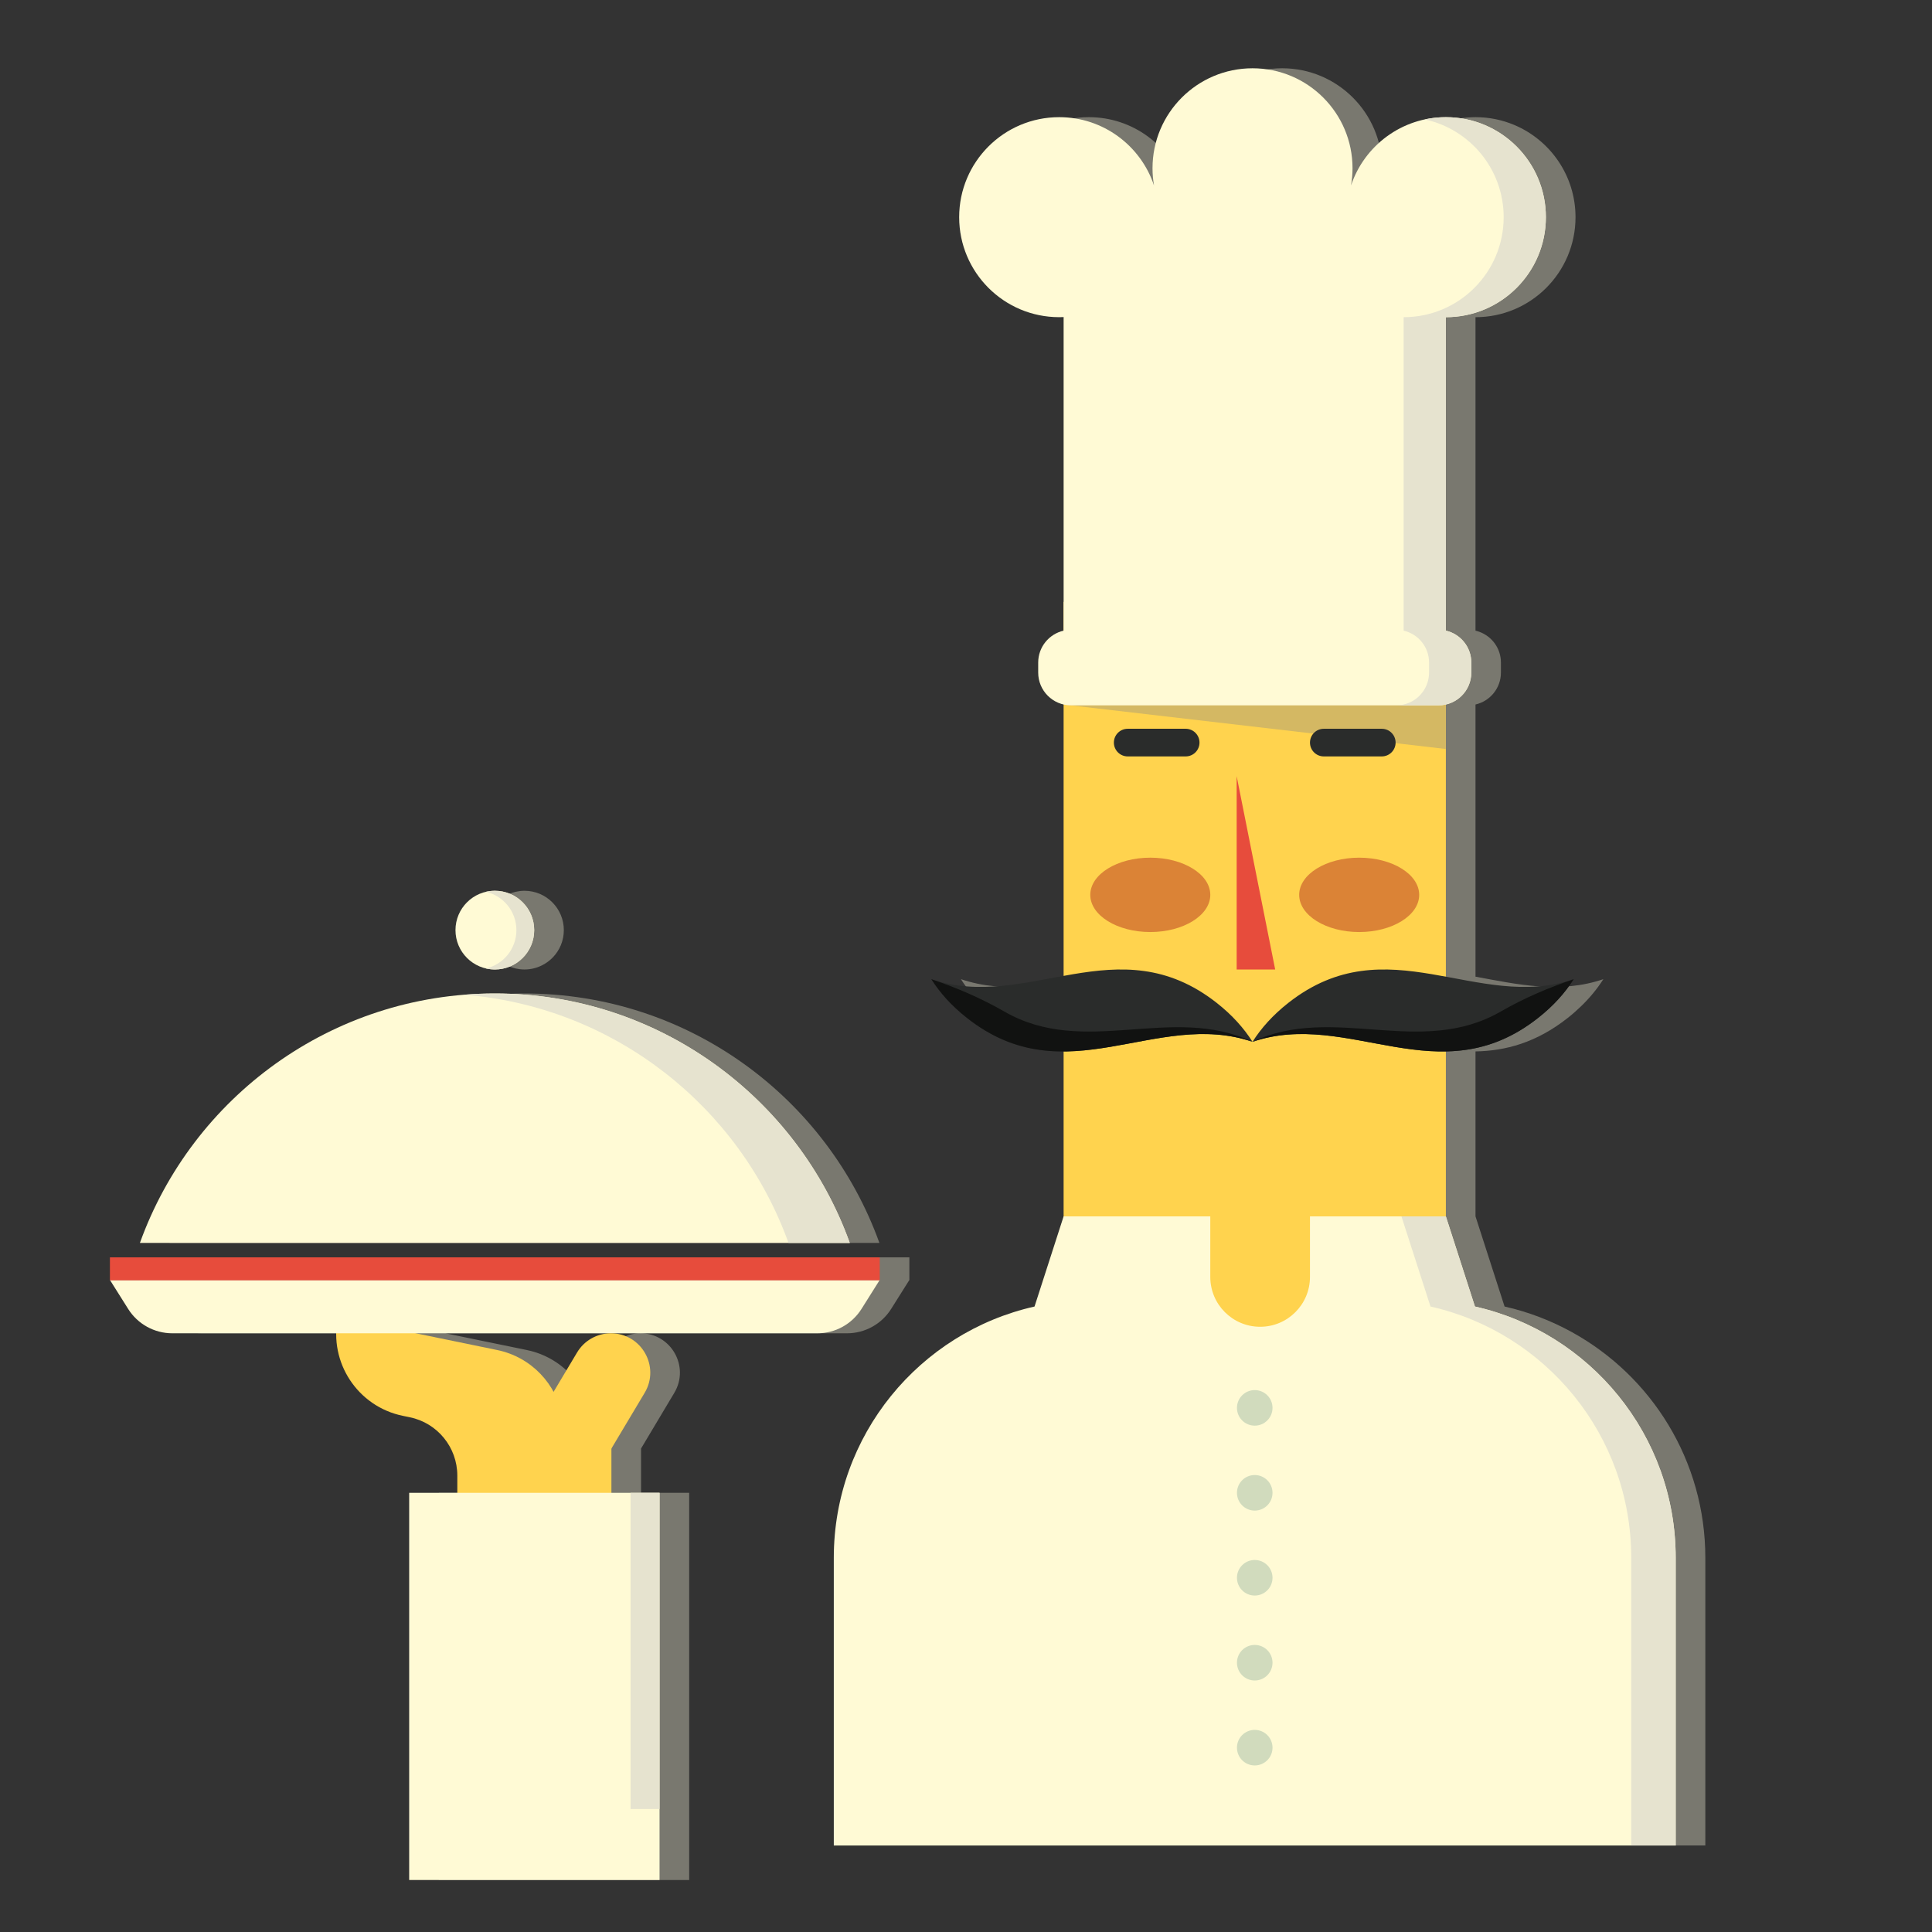 <?xml version="1.0" encoding="UTF-8" standalone="no"?>
<!-- Created with Inkscape (http://www.inkscape.org/) -->

<svg
   xmlns:dc="http://purl.org/dc/elements/1.1/"
   xmlns:cc="http://creativecommons.org/ns#"
   xmlns:rdf="http://www.w3.org/1999/02/22-rdf-syntax-ns#"
   xmlns:svg="http://www.w3.org/2000/svg"
   xmlns="http://www.w3.org/2000/svg"
   xmlns:sodipodi="http://sodipodi.sourceforge.net/DTD/sodipodi-0.dtd"
   xmlns:inkscape="http://www.inkscape.org/namespaces/inkscape"
   width="230mm"
   height="230mm"
   viewBox="0 0 814.961 814.961"
   id="svg11426"
   version="1.1"
   inkscape:version="0.91 r13725"
   sodipodi:docname="chef.svg">
  <rect x="0" y="0" width="814.961" height="814.961" fill="#333333" stroke="none"/>
  <defs
     id="defs11428">
    <clipPath
       clipPathUnits="userSpaceOnUse"
       id="clipPath6248">
      <path
         d="M 0,800 800,800 800,0 0,0 0,800 Z"
         id="path6250"
         inkscape:connector-curvature="0" />
    </clipPath>
    <mask
       maskUnits="userSpaceOnUse"
       x="0"
       y="0"
       width="1"
       height="1"
       id="mask6272">
      <g
         id="g6274">
        <g
           clip-path="url(#clipPath6264)"
           id="g6276">
          <g
             id="g6278">
            <g
               id="g6280" />
            <g
               id="g6282">
              <g
                 clip-path="url(#clipPath6268)"
                 id="g6284">
                <path
                   d="m 627.976,456.74 -107.771,0 0,55.84 107.771,0 0,-55.84 z"
                   style="fill:#000000;fill-opacity:1;fill-rule:nonzero;stroke:none"
                   id="path6286"
                   inkscape:connector-curvature="0" />
              </g>
            </g>
          </g>
        </g>
      </g>
    </mask>
    <clipPath
       clipPathUnits="userSpaceOnUse"
       id="clipPath6264">
      <path
         d="m 520.206,512.58 107.771,0 0,-55.84 -107.771,0 0,55.84 z"
         id="path6266"
         inkscape:connector-curvature="0" />
    </clipPath>
    <clipPath
       clipPathUnits="userSpaceOnUse"
       id="clipPath6268">
      <path
         d="m 520.206,512.58 107.77,0 0,-55.84 -107.77,0 0,55.84 z"
         id="path6270"
         inkscape:connector-curvature="0" />
    </clipPath>
    <clipPath
       clipPathUnits="userSpaceOnUse"
       id="clipPath6292">
      <path
         d="m 531.171,507 86.008,0 0,-86.008 -86.008,0 0,86.008 z"
         id="path6294"
         inkscape:connector-curvature="0" />
    </clipPath>
    <mask
       maskUnits="userSpaceOnUse"
       x="0"
       y="0"
       width="1"
       height="1"
       id="mask6316">
      <g
         id="g6318">
        <g
           clip-path="url(#clipPath6308)"
           id="g6320">
          <g
             id="g6322">
            <g
               id="g6324" />
            <g
               id="g6326">
              <g
                 clip-path="url(#clipPath6312)"
                 id="g6328">
                <path
                   d="m 526.458,514.14 29.304,0 0,-15.183 -29.304,0 0,15.183 z"
                   style="fill:#000000;fill-opacity:1;fill-rule:nonzero;stroke:none"
                   id="path6330"
                   inkscape:connector-curvature="0" />
              </g>
            </g>
          </g>
        </g>
      </g>
    </mask>
    <clipPath
       clipPathUnits="userSpaceOnUse"
       id="clipPath6308">
      <path
         d="m 526.458,514.14 29.303,0 0,-15.183 -29.303,0 0,15.183 z"
         id="path6310"
         inkscape:connector-curvature="0" />
    </clipPath>
    <clipPath
       clipPathUnits="userSpaceOnUse"
       id="clipPath6312">
      <path
         d="m 526.458,514.14 29.304,0 0,-15.183 -29.304,0 0,15.183 z"
         id="path6314"
         inkscape:connector-curvature="0" />
    </clipPath>
    <clipPath
       clipPathUnits="userSpaceOnUse"
       id="clipPath6336">
      <path
         d="m 528.754,524.5 24.666,0 0,-24.667 -24.666,0 0,24.667 z"
         id="path6338"
         inkscape:connector-curvature="0" />
    </clipPath>
    <mask
       maskUnits="userSpaceOnUse"
       x="0"
       y="0"
       width="1"
       height="1"
       id="mask6360">
      <g
         id="g6362">
        <g
           clip-path="url(#clipPath6352)"
           id="g6364">
          <g
             id="g6366">
            <g
               id="g6368" />
            <g
               id="g6370">
              <g
                 clip-path="url(#clipPath6356)"
                 id="g6372">
                <path
                   d="m 592.634,514.14 29.303,0 0,-15.183 -29.303,0 0,15.183 z"
                   style="fill:#000000;fill-opacity:1;fill-rule:nonzero;stroke:none"
                   id="path6374"
                   inkscape:connector-curvature="0" />
              </g>
            </g>
          </g>
        </g>
      </g>
    </mask>
    <clipPath
       clipPathUnits="userSpaceOnUse"
       id="clipPath6352">
      <path
         d="m 592.634,514.14 29.303,0 0,-15.183 -29.303,0 0,15.183 z"
         id="path6354"
         inkscape:connector-curvature="0" />
    </clipPath>
    <clipPath
       clipPathUnits="userSpaceOnUse"
       id="clipPath6356">
      <path
         d="m 592.634,514.14 29.303,0 0,-15.183 -29.303,0 0,15.183 z"
         id="path6358"
         inkscape:connector-curvature="0" />
    </clipPath>
    <clipPath
       clipPathUnits="userSpaceOnUse"
       id="clipPath6380">
      <path
         d="m 594.93,524.5 24.666,0 0,-24.667 -24.666,0 0,24.667 z"
         id="path6382"
         inkscape:connector-curvature="0" />
    </clipPath>
    <clipPath
       clipPathUnits="userSpaceOnUse"
       id="clipPath6460">
      <path
         d="m 197.849,493.831 259.778,0 0,-333.823 -259.778,0 0,333.823 z"
         id="path6462"
         inkscape:connector-curvature="0" />
    </clipPath>
    <clipPath
       clipPathUnits="userSpaceOnUse"
       id="clipPath6218">
      <path
         d="M 0,800 800,800 800,0 0,0 0,800 Z"
         id="path6220"
         inkscape:connector-curvature="0" />
    </clipPath>
    <clipPath
       clipPathUnits="userSpaceOnUse"
       id="clipPath6226">
      <path
         d="m 442.125,771.391 284.105,0 0,-599.731 -284.105,0 0,599.731 z"
         id="path6228"
         inkscape:connector-curvature="0" />
    </clipPath>
  </defs>
  <sodipodi:namedview
     id="base"
     pagecolor="#ffffff"
     bordercolor="#666666"
     borderopacity="1.0"
     inkscape:pageopacity="0.0"
     inkscape:pageshadow="2"
     inkscape:zoom="0.35"
     inkscape:cx="-133.57143"
     inkscape:cy="405.71429"
     inkscape:document-units="px"
     inkscape:current-layer="layer1"
     showgrid="false"
     inkscape:window-width="1600"
     inkscape:window-height="873"
     inkscape:window-x="1366"
     inkscape:window-y="0"
     inkscape:window-maximized="1" />
  <g
     inkscape:label="Layer 1"
     inkscape:groupmode="layer"
     id="layer1"
     transform="translate(0,-237.402)">
    <g
       transform="matrix(1.25,0,0,-1.25,-188.442,1230.439)"
       id="g6214">
      <g
         id="g6216"
         clip-path="url(#clipPath6218)">
        <g
           id="g6222">
          <g
             id="g6224" />
          <g
             id="g6230">
            <g
               clip-path="url(#clipPath6226)"
               id="g6232"
               style="opacity:0.5">
              <g
                 transform="translate(681.262,344.858)"
                 id="g6234">
                <path
                   d="m 0,0 c -7.054,3.896 -14.698,6.854 -22.777,8.672 l -9.81,30.42 -0.003,0 0,55.667 c 10.165,0.199 20.465,2.922 31.063,11.254 1.681,1.322 3.208,2.673 4.623,4.045 3.019,2.925 5.473,5.959 7.458,9.08 0,0 -10e-4,0 -0.002,-0.001 0,0.001 0.001,0.002 0.001,0.003 -14.661,-4.987 -28.887,-1.784 -43.143,0.846 l 0,76.828 0,15.017 c 4.915,1.128 8.583,5.524 8.583,10.781 l 0,3.37 c 0,4.776 -3.029,8.825 -7.261,10.371 -0.429,0.157 -0.867,0.297 -1.319,0.401 l 0,105.778 c 18.64,0 33.75,15.11 33.75,33.75 0,13.982 -8.501,25.977 -20.616,31.099 -4.038,1.708 -8.477,2.653 -13.137,2.653 -0.041,0 -0.08,-0.005 -0.121,-0.005 -0.772,-0.003 -1.534,-0.039 -2.292,-0.092 -0.23,-0.017 -0.459,-0.035 -0.688,-0.056 -0.747,-0.068 -1.489,-0.153 -2.221,-0.27 -0.191,-0.03 -0.378,-0.071 -0.568,-0.104 -0.414,-0.074 -0.828,-0.146 -1.237,-0.235 0.014,-0.003 0.028,-0.006 0.042,-0.009 -11.711,-2.507 -21.173,-11.07 -24.919,-22.27 0.326,1.883 0.506,3.816 0.506,5.792 0,18.639 -15.11,33.748 -33.749,33.748 -18.638,0 -33.748,-15.109 -33.748,-33.748 0,-1.976 0.179,-3.909 0.505,-5.792 -4.477,13.388 -17.109,23.041 -32.003,23.041 -18.639,0 -33.749,-15.11 -33.749,-33.748 0,-18.639 15.11,-33.749 33.749,-33.749 0.503,0 1.002,0.016 1.499,0.038 l 0,-96.128 0,-9.692 c -4.913,-1.127 -8.581,-5.517 -8.581,-10.772 l 0,-3.375 c 0,-5.255 3.668,-9.645 8.581,-10.773 l 0,-0.021 0,-91.554 c -14.759,-2.67 -29.467,-6.282 -44.643,-1.12 0.001,-0.001 0.001,-0.002 0.002,-0.003 -0.001,0.001 -0.002,0.001 -0.003,0.001 1.985,-3.121 4.44,-6.155 7.458,-9.08 1.415,-1.372 2.942,-2.723 4.624,-4.045 11.119,-8.742 21.91,-11.311 32.562,-11.266 l 0,-55.655 -0.003,0 -9.81,-30.42 c -38.78,-8.73 -67.74,-43.38 -67.74,-84.8 l 0,-97.07 269.105,0 14.995,0 0.005,0 0,97.07 C 44.968,-43.337 26.809,-14.803 0,0"
                   style="fill:#bfbdac;fill-opacity:1;fill-rule:nonzero;stroke:none"
                   id="path6236"
                   inkscape:connector-curvature="0" />
              </g>
            </g>
          </g>
        </g>
      </g>
    </g>
    <path
       d="m 609.898,799.814 -161.243,0 0,-308.506 161.243,0 0,308.506 z"
       style="fill:#ffd34e;fill-opacity:1;fill-rule:nonzero;stroke:none"
       id="path6238"
       inkscape:connector-curvature="0" />
    <g
       id="g6240"
       transform="matrix(1.25,0,0,-1.25,609.898,553.349)">
      <path
         d="m 0,0 -128.994,15 0,34.633 L 0,49.633 0,0 Z"
         style="fill:#d4b863;fill-opacity:1;fill-rule:nonzero;stroke:none"
         id="path6242"
         inkscape:connector-curvature="0" />
    </g>
    <g
       transform="matrix(1.25,0,0,-1.25,-188.442,1230.439)"
       id="g6246"
       clip-path="url(#clipPath6248)">
      <g
         id="g6252"
         transform="translate(672.42,721.143)">
        <path
           d="m 0,0 c 0,18.639 -15.11,33.748 -33.748,33.748 -14.895,0 -27.527,-9.653 -32.004,-23.041 0.326,1.883 0.505,3.816 0.505,5.792 0,18.639 -15.109,33.748 -33.748,33.748 -18.639,0 -33.748,-15.109 -33.748,-33.748 0,-1.976 0.179,-3.909 0.505,-5.791 -4.478,13.388 -17.109,23.04 -32.004,23.04 -18.638,0 -33.748,-15.109 -33.748,-33.748 0,-18.639 15.11,-33.748 33.748,-33.748 0.503,0 1.002,0.016 1.5,0.038 l 0,-105.82 c -4.913,-1.128 -8.581,-5.518 -8.581,-10.773 l 0,-3.375 c 0,-6.109 4.953,-11.062 11.062,-11.062 l 124.032,0 c 6.109,0 11.062,4.953 11.062,11.062 l 0,3.375 c 0,5.255 -3.668,9.645 -8.581,10.773 l 0,105.782 C -15.11,-33.748 0,-18.639 0,0"
           style="fill:#fffad5;fill-opacity:1;fill-rule:nonzero;stroke:none"
           id="path6254"
           inkscape:connector-curvature="0" />
      </g>
      <g
         id="g6256"
         transform="translate(638.675,687.39)">
        <path
           d="m 0,0 0,-105.78 c 4.91,-1.12 8.58,-5.51 8.58,-10.77 l 0,-3.37 c 0,-6.11 -4.95,-11.07 -11.06,-11.07 l -14.25,0 c 6.11,0 11.06,4.96 11.06,11.07 l 0,3.37 c 0,5.26 -3.67,9.65 -8.58,10.77 L -14.25,0 C 4.39,0 19.5,15.11 19.5,33.75 19.5,49.95 8.09,63.48 -7.13,66.74 -4.83,67.24 -2.45,67.5 0,67.5 18.64,67.5 33.75,52.39 33.75,33.75 33.75,15.11 18.64,0 0,0"
           style="fill:#e6e3cf;fill-opacity:1;fill-rule:nonzero;stroke:none"
           id="path6258"
           inkscape:connector-curvature="0" />
      </g>
      <g
         id="g6260">
        <g
           id="g6262" />
        <g
           id="g6288"
           mask="url(#mask6272)">
          <g
             id="g6290" />
          <g
             id="g6296">
            <g
               clip-path="url(#clipPath6292)"
               id="g6298">
              <g
                 transform="translate(612.179,463.996)"
                 id="g6300">
                <path
                   d="m 0,0 c 0,-20.989 -17.015,-38.004 -38.004,-38.004 -20.989,0 -38.004,17.015 -38.004,38.004 0,20.989 17.015,38.004 38.004,38.004 C -17.015,38.004 0,20.989 0,0 Z"
                   style="fill:none;stroke:#db9e36;stroke-width:10;stroke-linecap:butt;stroke-linejoin:miter;stroke-miterlimit:10;stroke-dasharray:none;stroke-opacity:1"
                   id="path6302"
                   inkscape:connector-curvature="0" />
              </g>
            </g>
          </g>
        </g>
      </g>
      <g
         id="g6304">
        <g
           id="g6306" />
        <g
           id="g6332"
           mask="url(#mask6316)">
          <g
             id="g6334" />
          <g
             id="g6340">
            <g
               clip-path="url(#clipPath6336)"
               id="g6342">
              <g
                 transform="translate(530.754,512.167)"
                 id="g6344">
                <path
                   d="M 0,0 C 0,5.707 4.626,10.333 10.333,10.333 16.04,10.333 20.667,5.707 20.667,0 20.667,-5.707 16.04,-10.333 10.333,-10.333 4.626,-10.333 0,-5.707 0,0 Z"
                   style="fill:none;stroke:#2a2c2b;stroke-width:4;stroke-linecap:butt;stroke-linejoin:miter;stroke-miterlimit:10;stroke-dasharray:none;stroke-opacity:1"
                   id="path6346"
                   inkscape:connector-curvature="0" />
              </g>
            </g>
          </g>
        </g>
      </g>
      <g
         id="g6348">
        <g
           id="g6350" />
        <g
           id="g6376"
           mask="url(#mask6360)">
          <g
             id="g6378" />
          <g
             id="g6384">
            <g
               clip-path="url(#clipPath6380)"
               id="g6386">
              <g
                 transform="translate(596.93,512.167)"
                 id="g6388">
                <path
                   d="M 0,0 C 0,5.707 4.626,10.333 10.333,10.333 16.04,10.333 20.667,5.707 20.667,0 20.667,-5.707 16.04,-10.333 10.333,-10.333 4.626,-10.333 0,-5.707 0,0 Z"
                   style="fill:none;stroke:#2a2c2b;stroke-width:4;stroke-linecap:butt;stroke-linejoin:miter;stroke-miterlimit:10;stroke-dasharray:none;stroke-opacity:1"
                   id="path6390"
                   inkscape:connector-curvature="0" />
              </g>
            </g>
          </g>
        </g>
      </g>
      <g
         id="g6392"
         transform="translate(465.035,463.997)">
        <path
           d="m 0,0 c 2.913,-4.584 6.811,-8.984 12.081,-13.127 33.356,-26.224 63.759,3.07 96.309,-8 -2.914,4.585 -6.812,8.985 -12.083,13.129 C 62.953,18.225 32.549,-11.072 0,0"
           style="fill:#2a2c2b;fill-opacity:1;fill-rule:nonzero;stroke:none"
           id="path6394"
           inkscape:connector-curvature="0" />
      </g>
      <g
         id="g6396"
         transform="translate(573.425,442.865)">
        <path
           d="m 0,0 c -32.545,11.077 -62.959,-18.215 -96.304,8.007 -5.272,4.136 -9.171,8.539 -12.087,13.124 0.046,-0.015 0.092,-0.031 0.138,-0.046 8.501,-2.865 16.746,-6.412 24.521,-10.887 C -56.548,-5.446 -27.344,12.882 0,0"
           style="fill:#111211;fill-opacity:1;fill-rule:nonzero;stroke:none"
           id="path6398"
           inkscape:connector-curvature="0" />
      </g>
      <g
         id="g6400"
         transform="translate(681.815,463.997)">
        <path
           d="m 0,0 c -2.914,-4.584 -6.811,-8.984 -12.081,-13.127 -33.356,-26.224 -63.759,3.07 -96.309,-8 2.914,4.585 6.812,8.985 12.083,13.129 C -62.953,18.225 -32.549,-11.072 0,0"
           style="fill:#2a2c2b;fill-opacity:1;fill-rule:nonzero;stroke:none"
           id="path6402"
           inkscape:connector-curvature="0" />
      </g>
      <g
         id="g6404"
         transform="translate(573.425,442.865)">
        <path
           d="m 0,0 c 32.545,11.077 62.959,-18.215 96.304,8.007 5.272,4.136 9.171,8.539 12.087,13.124 -0.046,-0.015 -0.092,-0.031 -0.138,-0.046 C 99.752,18.22 91.507,14.673 83.732,10.198 56.548,-5.446 27.344,12.882 0,0"
           style="fill:#111211;fill-opacity:1;fill-rule:nonzero;stroke:none"
           id="path6406"
           inkscape:connector-curvature="0" />
      </g>
      <g
         id="g6408"
         transform="translate(559.176,492.455)">
        <path
           d="m 0,0 c 0,-6.93 -9.066,-12.548 -20.249,-12.548 -11.183,0 -20.249,5.618 -20.249,12.548 0,6.93 9.066,12.548 20.249,12.548 C -9.066,12.548 0,6.93 0,0"
           style="fill:#db8336;fill-opacity:1;fill-rule:nonzero;stroke:none"
           id="path6410"
           inkscape:connector-curvature="0" />
      </g>
      <g
         id="g6412"
         transform="translate(629.672,492.455)">
        <path
           d="m 0,0 c 0,-6.93 -9.066,-12.548 -20.249,-12.548 -11.183,0 -20.249,5.618 -20.249,12.548 0,6.93 9.066,12.548 20.249,12.548 C -9.066,12.548 0,6.93 0,0"
           style="fill:#db8336;fill-opacity:1;fill-rule:nonzero;stroke:none"
           id="path6414"
           inkscape:connector-curvature="0" />
      </g>
      <g
         id="g6416"
         transform="translate(550.868,539.172)">
        <path
           d="m 0,0 -19.562,0 c -2.576,0 -4.664,2.088 -4.664,4.664 0,2.576 2.088,4.664 4.664,4.664 L 0,9.328 C 2.576,9.328 4.664,7.24 4.664,4.664 4.664,2.088 2.576,0 0,0"
           style="fill:#2a2c2b;fill-opacity:1;fill-rule:nonzero;stroke:none"
           id="path6418"
           inkscape:connector-curvature="0" />
      </g>
      <g
         id="g6420"
         transform="translate(617.044,539.172)">
        <path
           d="m 0,0 -19.562,0 c -2.576,0 -4.664,2.088 -4.664,4.664 0,2.576 2.088,4.664 4.664,4.664 L 0,9.328 C 2.576,9.328 4.664,7.24 4.664,4.664 4.664,2.088 2.576,0 0,0"
           style="fill:#2a2c2b;fill-opacity:1;fill-rule:nonzero;stroke:none"
           id="path6422"
           inkscape:connector-curvature="0" />
      </g>
      <g
         id="g6424"
         transform="translate(568.075,532.5)">
        <path
           d="m 0,0 0,-65.232 13,0 L 0,0 Z"
           style="fill:#e74c3c;fill-opacity:1;fill-rule:nonzero;stroke:none"
           id="path6426"
           inkscape:connector-curvature="0" />
      </g>
      <g
         id="g6428"
         transform="translate(716.225,268.73)">
        <path
           d="m 0,0 0,-97.07 -284.1,0 0,97.07 c 0,41.42 28.96,76.07 67.74,84.8 l 9.81,30.42 49.5,0 0,-20.43 c 0,-9.29 7.53,-16.82 16.82,-16.82 9.29,0 16.82,7.53 16.82,16.82 l 0,20.43 45.86,0 9.81,-30.42 C -28.96,76.07 0,41.42 0,0"
           style="fill:#fffad5;fill-opacity:1;fill-rule:nonzero;stroke:none"
           id="path6430"
           inkscape:connector-curvature="0" />
      </g>
      <g
         id="g6432"
         transform="translate(716.23,268.73)">
        <path
           d="m 0,0 0,-97.07 -15,0 0,97.07 c 0,41.42 -28.96,76.07 -67.74,84.8 l -9.81,30.42 14.99,0 9.81,-30.42 C -28.96,76.07 0,41.42 0,0"
           style="fill:#e6e3cf;fill-opacity:1;fill-rule:nonzero;stroke:none"
           id="path6434"
           inkscape:connector-curvature="0" />
      </g>
      <g
         id="g6436"
         transform="translate(580.175,319.333)">
        <path
           d="m 0,0 c 0,-3.314 -2.686,-6 -6,-6 -3.314,0 -6,2.686 -6,6 0,3.314 2.686,6 6,6 3.314,0 6,-2.686 6,-6"
           style="fill:#d1dbbd;fill-opacity:1;fill-rule:nonzero;stroke:none"
           id="path6438"
           inkscape:connector-curvature="0" />
      </g>
      <g
         id="g6440"
         transform="translate(580.175,290.667)">
        <path
           d="m 0,0 c 0,-3.314 -2.686,-6 -6,-6 -3.314,0 -6,2.686 -6,6 0,3.314 2.686,6 6,6 3.314,0 6,-2.686 6,-6"
           style="fill:#d1dbbd;fill-opacity:1;fill-rule:nonzero;stroke:none"
           id="path6442"
           inkscape:connector-curvature="0" />
      </g>
      <g
         id="g6444"
         transform="translate(580.175,262)">
        <path
           d="m 0,0 c 0,-3.314 -2.686,-6 -6,-6 -3.314,0 -6,2.686 -6,6 0,3.314 2.686,6 6,6 3.314,0 6,-2.686 6,-6"
           style="fill:#d1dbbd;fill-opacity:1;fill-rule:nonzero;stroke:none"
           id="path6446"
           inkscape:connector-curvature="0" />
      </g>
      <g
         id="g6448"
         transform="translate(580.175,233.333)">
        <path
           d="m 0,0 c 0,-3.314 -2.686,-6 -6,-6 -3.314,0 -6,2.686 -6,6 0,3.314 2.686,6 6,6 3.314,0 6,-2.686 6,-6"
           style="fill:#d1dbbd;fill-opacity:1;fill-rule:nonzero;stroke:none"
           id="path6450"
           inkscape:connector-curvature="0" />
      </g>
      <g
         id="g6452"
         transform="translate(580.175,204.667)">
        <path
           d="m 0,0 c 0,-3.314 -2.686,-6 -6,-6 -3.314,0 -6,2.686 -6,6 0,3.314 2.686,6 6,6 3.314,0 6,-2.686 6,-6"
           style="fill:#d1dbbd;fill-opacity:1;fill-rule:nonzero;stroke:none"
           id="path6454"
           inkscape:connector-curvature="0" />
      </g>
      <g
         id="g6456">
        <g
           id="g6458" />
        <g
           id="g6464">
          <g
             clip-path="url(#clipPath6460)"
             id="g6466"
             style="opacity:0.5">
            <g
               transform="translate(355.494,338.027)"
               id="g6468">
              <path
                 d="m 0,0 -7.934,-13.289 c -3.829,7.02 -10.59,12.381 -19.037,14.118 l -27.447,5.644 65.822,0 C 6.728,6.473 2.397,4.015 0,0 m -157.646,32.098 0,-7.75 0.079,0 6.073,-9.652 c 3.22,-5.117 8.842,-8.223 14.888,-8.223 l 55.317,0 c -0.139,-13.208 9.068,-25.094 22.491,-27.855 l 2.332,-0.48 c 9.345,-1.921 16.051,-10.147 16.051,-19.687 l 0,-5.811 -16.246,0 0,-130.659 84.492,0 0,23.961 0,106.698 -9.778,0 -6.468,0 0,14.945 11.223,18.798 c 5.285,8.853 -1.093,20.09 -11.404,20.09 l 69.689,0 c 6.046,0 11.668,3.106 14.888,8.223 l 6.073,9.652 0.079,0 0,7.75 -259.779,0 z"
                 style="fill:#bfbdac;fill-opacity:1;fill-rule:nonzero;stroke:none"
                 id="path6470"
                 inkscape:connector-curvature="0" />
            </g>
            <g
               transform="translate(447.51,375)"
               id="g6472">
              <path
                 d="M 0,0 C -17.65,49.07 -64.61,84.17 -119.77,84.17 -174.93,84.17 -221.89,49.07 -239.54,0 L -20.67,0 0,0 Z"
                 style="fill:#bfbdac;fill-opacity:1;fill-rule:nonzero;stroke:none"
                 id="path6474"
                 inkscape:connector-curvature="0" />
            </g>
            <g
               transform="translate(324.76,467.616)"
               id="g6476">
              <path
                 d="m 0,0 c -0.007,-0.002 -0.014,-0.004 -0.021,-0.006 0.042,-0.009 0.086,-0.012 0.128,-0.022 0.36,-0.079 0.727,-0.138 1.098,-0.188 0.1,-0.013 0.196,-0.034 0.297,-0.045 0.486,-0.054 0.977,-0.087 1.477,-0.087 2.146,0 4.165,0.521 5.959,1.424 2.824,1.421 5.074,3.808 6.299,6.742 0.658,1.575 1.024,3.302 1.024,5.116 0,7.335 -5.946,13.281 -13.282,13.281 -0.499,0 -0.99,-0.033 -1.475,-0.086 C 1.421,26.119 1.342,26.102 1.26,26.091 0.836,26.036 0.418,25.963 0.008,25.869 c -0.009,-0.002 -0.019,-0.002 -0.029,-0.005 0.002,0 0.003,0 0.005,-0.001 -5.89,-1.36 -10.286,-6.626 -10.286,-12.929 C -10.302,6.625 -5.898,1.354 0,0"
                 style="fill:#bfbdac;fill-opacity:1;fill-rule:nonzero;stroke:none"
                 id="path6478"
                 inkscape:connector-curvature="0" />
            </g>
          </g>
        </g>
      </g>
      <g
         id="g6482"
         transform="translate(283.362,28.157)" />
      <g
         id="g6486"
         transform="translate(294.825,28.974)" />
      <g
         id="g6490"
         transform="translate(311.711,26.259)" />
      <g
         id="g6494"
         transform="translate(315.643,31.939)" />
      <g
         id="g6498"
         transform="translate(319.488,28.224)" />
      <g
         id="g6502"
         transform="translate(331.122,31.976)" />
      <g
         id="g6506"
         transform="translate(341.825,28.974)" />
      <g
         id="g6510"
         transform="translate(352.367,28.157)" />
      <g
         id="g6514"
         transform="translate(368.188,28.081)" />
      <g
         id="g6518"
         transform="translate(379.11,22.544)" />
      <g
         id="g6522"
         transform="translate(416.673,33.187)" />
      <g
         id="g6526"
         transform="translate(425.163,26.612)" />
      <g
         id="g6530"
         transform="translate(432.009,28.98)" />
      <g
         id="g6534"
         transform="translate(442.798,28.98)" />
      <g
         id="g6538"
         transform="translate(458.634,28.189)" />
      <g
         id="g6542"
         transform="translate(465.134,31.944)" />
      <g
         id="g6546"
         transform="translate(473.493,24.054)" />
      <g
         id="g6550"
         transform="translate(479.13,22.87)" />
      <g
         id="g6554"
         transform="translate(492.028,26.079)" />
      <g
         id="g6558"
         transform="translate(500.614,28.14)" />
      <g
         id="g6562"
         transform="translate(513.11,27.95)" />
      <g
         id="g6566"
         transform="translate(392.405,28.769)">
        <path
           d="M 0,0 C -0.002,0.004 -0.002,0.01 -0.002,0.018 -0.002,0.01 -0.002,0.004 0,0"
           style="fill:#000000;fill-opacity:1;fill-rule:nonzero;stroke:none"
           id="path6568"
           inkscape:connector-curvature="0" />
      </g>
      <g
         id="g6570"
         transform="translate(392.536,27.939)">
        <path
           d="M 0,0 0.003,0 C -0.047,0.236 -0.085,0.471 -0.116,0.703 -0.085,0.469 -0.047,0.234 0,0"
           style="fill:#000000;fill-opacity:1;fill-rule:nonzero;stroke:none"
           id="path6572"
           inkscape:connector-curvature="0" />
      </g>
      <g
         id="g6574"
         transform="translate(393.394,25.532)">
        <path
           d="M 0,0 C -0.006,0.01 -0.011,0.021 -0.017,0.033 -0.011,0.021 -0.006,0.01 0,0"
           style="fill:#000000;fill-opacity:1;fill-rule:nonzero;stroke:none"
           id="path6576"
           inkscape:connector-curvature="0" />
      </g>
      <g
         id="g6578"
         transform="translate(393.312,25.692)">
        <path
           d="M 0,0 C -0.022,0.045 -0.044,0.09 -0.065,0.135 -0.044,0.088 -0.022,0.045 0,0"
           style="fill:#000000;fill-opacity:1;fill-rule:nonzero;stroke:none"
           id="path6580"
           inkscape:connector-curvature="0" />
      </g>
      <g
         id="g6582"
         transform="translate(392.777,27.013)">
        <path
           d="M 0,0 C 0.127,-0.4 0.28,-0.789 0.457,-1.158 0.277,-0.781 0.127,-0.393 0.004,0 L 0,0 Z"
           style="fill:#000000;fill-opacity:1;fill-rule:nonzero;stroke:none"
           id="path6584"
           inkscape:connector-curvature="0" />
      </g>
      <g
         id="g6586"
         transform="translate(402.443,38.704)" />
      <g
         id="g6590"
         transform="translate(393.375,34.847)" />
      <g
         id="g6594"
         transform="translate(411.642,37.821)" />
      <g
         id="g6598"
         transform="translate(408.985,28.618)" />
      <g
         id="g6602"
         transform="translate(397.856,35.249)" />
      <g
         id="g6606"
         transform="translate(340.556,316.333)">
        <path
           d="M 0,0 C -2.008,10.959 -10.449,20.14 -22.033,22.522 L -75.775,33.574 C -78.909,18.337 -69.097,3.445 -53.86,0.311 l 2.332,-0.479 c 9.345,-1.922 16.051,-10.148 16.051,-19.688 l 0,-28.477 52,0 L 16.523,0 0,0 Z"
           style="fill:#ffd34e;fill-opacity:1;fill-rule:nonzero;stroke:none"
           id="path6608"
           inkscape:connector-curvature="0" />
      </g>
      <g
         id="g6610"
         transform="translate(426.587,344.5)">
        <path
           d="m 0,0 -217.699,0 c -6.046,0 -11.668,3.105 -14.888,8.223 L -238.739,18 21.04,18 14.888,8.223 C 11.668,3.105 6.046,0 0,0"
           style="fill:#fffad5;fill-opacity:1;fill-rule:nonzero;stroke:none"
           id="path6612"
           inkscape:connector-curvature="0" />
      </g>
      <path
         d="m 447.627,362.375 -259.778,0 0,7.75 259.778,0 0,-7.75 z"
         style="fill:#e74c3c;fill-opacity:1;fill-rule:nonzero;stroke:none"
         id="path6614"
         inkscape:connector-curvature="0" />
      <g
         id="g6616"
         transform="translate(437.51,375)">
        <path
           d="m 0,0 -239.54,0 c 17.65,49.07 64.61,84.17 119.77,84.17 C -64.61,84.17 -17.65,49.07 0,0"
           style="fill:#fffad5;fill-opacity:1;fill-rule:nonzero;stroke:none"
           id="path6618"
           inkscape:connector-curvature="0" />
      </g>
      <g
         id="g6620"
         transform="translate(437.51,375)">
        <path
           d="m 0,0 -20.67,0 c -16.54,45.97 -58.8,79.68 -109.43,83.75 3.41,0.28 6.85,0.42 10.33,0.42 C -64.61,84.17 -17.65,49.07 0,0"
           style="fill:#e6e3cf;fill-opacity:1;fill-rule:nonzero;stroke:none"
           id="path6622"
           inkscape:connector-curvature="0" />
      </g>
      <g
         id="g6624"
         transform="translate(331.021,480.549)">
        <path
           d="m 0,0 c 0,-7.335 -5.946,-13.281 -13.281,-13.281 -7.335,0 -13.282,5.946 -13.282,13.281 0,7.335 5.947,13.281 13.282,13.281 C -5.946,13.281 0,7.335 0,0"
           style="fill:#fffad5;fill-opacity:1;fill-rule:nonzero;stroke:none"
           id="path6626"
           inkscape:connector-curvature="0" />
      </g>
      <g
         id="g6628"
         transform="translate(331.02,480.55)">
        <path
           d="m 0,0 c 0,-7.34 -5.94,-13.28 -13.28,-13.28 -1.03,0 -2.04,0.12 -3,0.34 C -10.39,-11.58 -6,-6.31 -6,0 c 0,6.3 -4.39,11.58 -10.28,12.93 0.96,0.23 1.97,0.35 3,0.35 C -5.94,13.28 0,7.33 0,0"
           style="fill:#e6e3cf;fill-opacity:1;fill-rule:nonzero;stroke:none"
           id="path6630"
           inkscape:connector-curvature="0" />
      </g>
      <g
         id="g6632"
         transform="translate(350.943,295.333)">
        <path
           d="m 0,0 -30.937,0 25.488,42.693 c 2.397,4.015 6.728,6.474 11.404,6.474 l 0,0 c 10.311,0 16.69,-11.237 11.404,-20.09 L 0,0 Z"
           style="fill:#ffd34e;fill-opacity:1;fill-rule:nonzero;stroke:none"
           id="path6634"
           inkscape:connector-curvature="0" />
      </g>
      <path
         d="m 373.325,160.008 -84.492,0 0,130.659 84.492,0 0,-130.659 z"
         style="fill:#fffad5;fill-opacity:1;fill-rule:nonzero;stroke:none"
         id="path6636"
         inkscape:connector-curvature="0" />
      <path
         d="m 373.325,183.969 -9.778,0 0,106.698 9.778,0 0,-106.698 z"
         style="fill:#e6e3cf;fill-opacity:1;fill-rule:nonzero;stroke:none"
         id="path6638"
         inkscape:connector-curvature="0" />
    </g>
  </g>
</svg>

